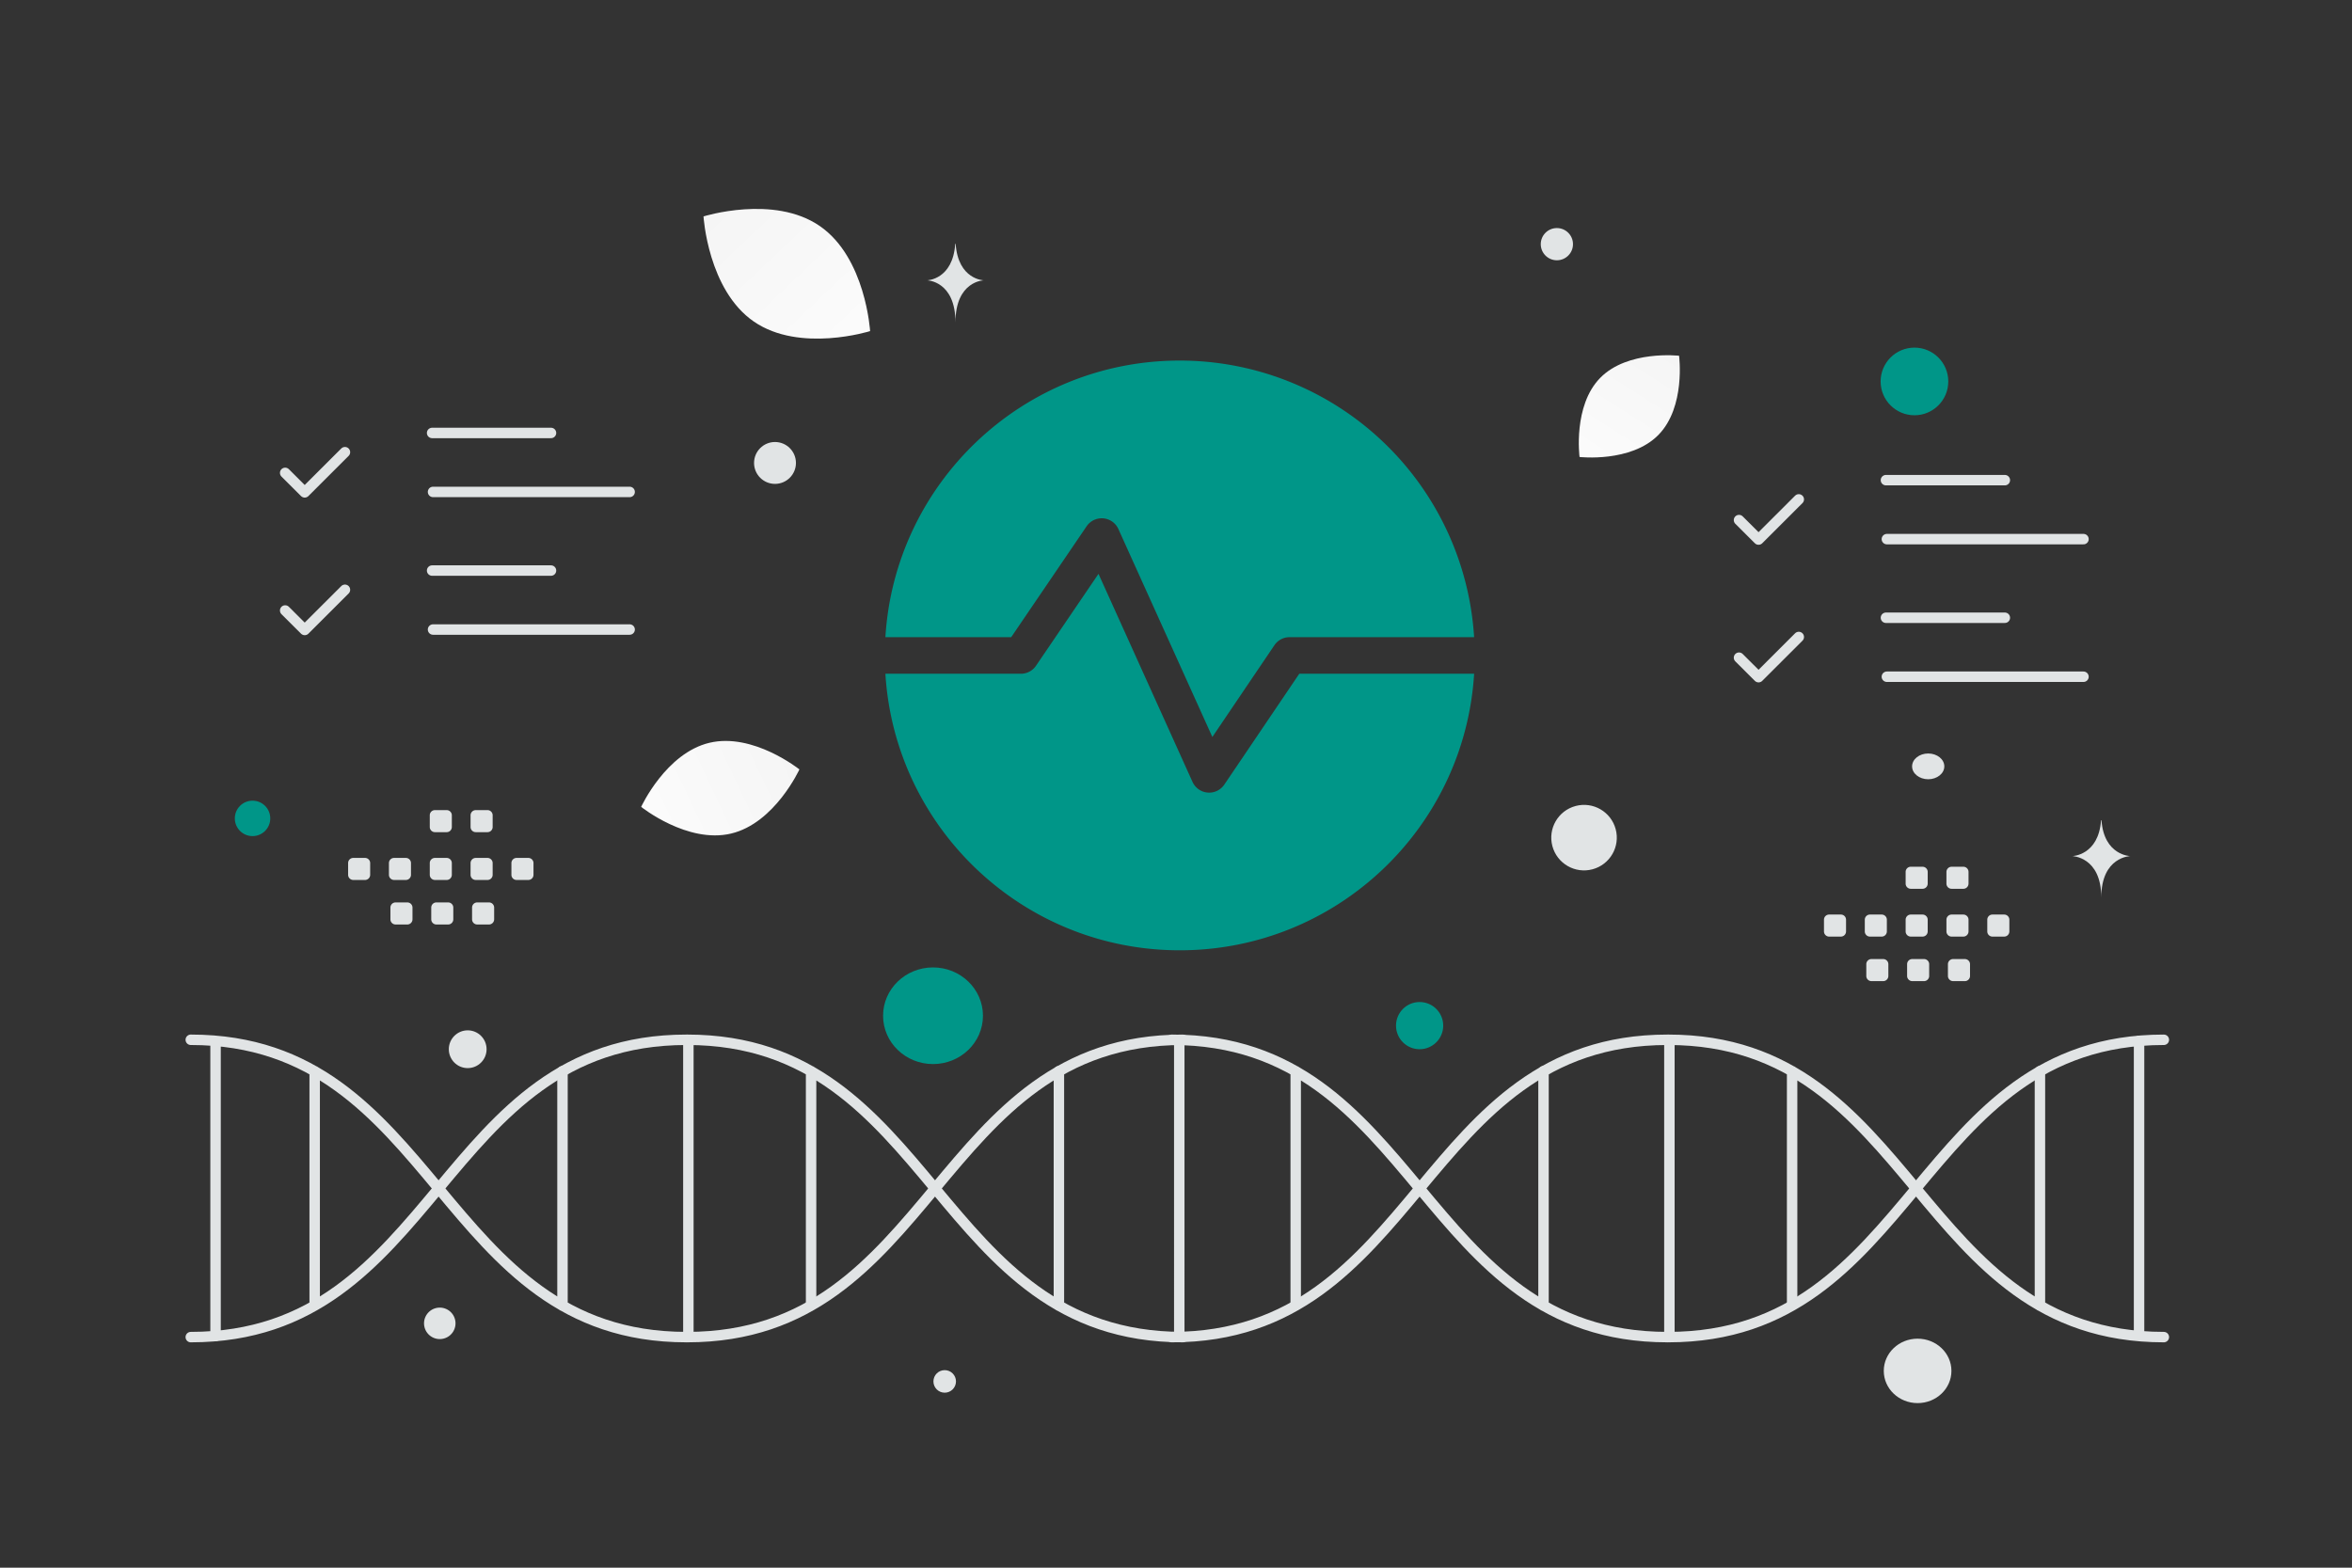 <svg width="900" height="600" viewBox="0 0 900 600" fill="none" xmlns="http://www.w3.org/2000/svg"><rect x="0" y="0" width="900" height="600" fill="#333333" stroke="none"/><path fill="transparent" d="M0 0h900v600H0z"/><path d="M262.653 397.957c-94.826 0-94.826 113.792-189.653 113.792" stroke="#E1E4E5" stroke-width="4" stroke-linecap="round" stroke-linejoin="round"/><path d="M262.653 511.749c-94.826 0-94.826-113.792-189.653-113.792m190.406.419v112.949M215.24 409.967v89.77M82.483 511.325V398.376m37.93 100.728v-89.137m517.633-12.01c-94.827 0-94.827 113.792-189.653 113.792" stroke="#E1E4E5" stroke-width="4" stroke-linecap="round" stroke-linejoin="round"/><path d="M638.046 511.749c-94.827 0-94.827-113.792-189.653-113.792m190.405.419v112.949m-48.166-101.358v89.77m-139.38 11.588V398.376m44.554 100.728v-89.137" stroke="#E1E4E5" stroke-width="4" stroke-linecap="round" stroke-linejoin="round"/><path d="M452.607 397.957c-94.826 0-94.826 113.792-189.653 113.792" stroke="#E1E4E5" stroke-width="4" stroke-linecap="round" stroke-linejoin="round"/><path d="M452.607 511.749c-94.826 0-94.826-113.792-189.653-113.792m142.24 12.01v89.77m-94.827-.633v-89.137M828 397.957c-94.827 0-94.827 113.792-189.653 113.792" stroke="#E1E4E5" stroke-width="4" stroke-linecap="round" stroke-linejoin="round"/><path d="M828 511.749c-94.827 0-94.827-113.792-189.653-113.792m180.17.419v112.949m-37.93-101.358v89.77m-94.827-.633v-89.137" stroke="#E1E4E5" stroke-width="4" stroke-linecap="round" stroke-linejoin="round"/><path fill-rule="evenodd" clip-rule="evenodd" d="M564.075 243.864h-70.616a7 7 0 0 0-5.799 3.079l-23.747 35.12-35.955-79.581a7 7 0 0 0-12.168-1.054l-28.851 42.436h-48.14C342.408 184.792 391.459 138 451.439 138a112.854 112.854 0 0 1 112.636 105.864zm.003 14h-66.902l-28.684 42.421a7 7 0 0 1-12.178-1.039l-35.97-79.615-23.911 35.168a7 7 0 0 1-5.789 3.065H338.8c3.62 59.061 52.666 105.842 112.639 105.842 59.972 0 109.019-46.781 112.639-105.842z" fill="#009688"/><path fill-rule="evenodd" clip-rule="evenodd" d="M135.174 328.351h4.505c1.089 0 1.966.886 1.966 1.966v4.505c0 1.09-.886 1.967-1.966 1.967h-4.505a1.974 1.974 0 0 1-1.966-1.967v-4.505a1.961 1.961 0 0 1 1.966-1.966zm15.618 0h4.505c1.08 0 1.966.886 1.966 1.966v4.505c0 1.09-.886 1.967-1.966 1.967h-4.505a1.974 1.974 0 0 1-1.966-1.967v-4.505c0-1.08.886-1.966 1.966-1.966zm15.63 0h4.505c1.08 0 1.966.886 1.966 1.966v4.505c0 1.09-.886 1.967-1.966 1.967h-4.505a1.975 1.975 0 0 1-1.967-1.967v-4.505a1.962 1.962 0 0 1 1.967-1.966zm15.619 0h4.504c1.081 0 1.967.886 1.967 1.966v4.505c0 1.09-.886 1.967-1.967 1.967h-4.504a1.976 1.976 0 0 1-1.976-1.967v-4.505a1.987 1.987 0 0 1 1.976-1.966zm15.619 0h4.505c1.09 0 1.976.886 1.976 1.966v4.505a1.97 1.97 0 0 1-1.976 1.966h-4.505a1.973 1.973 0 0 1-1.966-1.966v-4.505c0-1.08.886-1.966 1.966-1.966zm-46.295 17.032h4.505c1.08 0 1.966.886 1.966 1.966v4.514c0 1.08-.886 1.967-1.966 1.967h-4.505a1.969 1.969 0 0 1-1.966-1.967v-4.505a1.963 1.963 0 0 1 1.966-1.975zm15.619 0h4.505c1.08 0 1.966.886 1.966 1.966v4.514c0 1.08-.886 1.967-1.966 1.967h-4.505a1.974 1.974 0 0 1-1.966-1.967v-4.505a1.963 1.963 0 0 1 1.966-1.975zm15.62 0h4.505c1.09 0 1.976.886 1.976 1.966v4.514c0 1.08-.886 1.967-1.976 1.967h-4.505a1.974 1.974 0 0 1-1.966-1.967v-4.505c0-1.089.886-1.975 1.966-1.975zm-16.182-35.329h4.505c1.08 0 1.966.886 1.966 1.966v4.505c0 1.09-.886 1.967-1.966 1.967h-4.505a1.975 1.975 0 0 1-1.967-1.967v-4.505a1.962 1.962 0 0 1 1.967-1.966zm15.619 0h4.504c1.081 0 1.967.886 1.967 1.966v4.505c0 1.09-.886 1.967-1.967 1.967h-4.504a1.976 1.976 0 0 1-1.976-1.967v-4.505a1.987 1.987 0 0 1 1.976-1.966zm517.878 39.972h4.505c1.089 0 1.966.886 1.966 1.966v4.505a1.968 1.968 0 0 1-1.966 1.966h-4.505a1.974 1.974 0 0 1-1.967-1.966v-4.505a1.962 1.962 0 0 1 1.967-1.966zm15.618 0h4.505c1.08 0 1.966.886 1.966 1.966v4.505a1.968 1.968 0 0 1-1.966 1.966h-4.505a1.973 1.973 0 0 1-1.966-1.966v-4.505c0-1.08.886-1.966 1.966-1.966zm15.629 0h4.505c1.08 0 1.967.886 1.967 1.966v4.505a1.969 1.969 0 0 1-1.967 1.966h-4.505a1.973 1.973 0 0 1-1.966-1.966v-4.505a1.962 1.962 0 0 1 1.966-1.966zm15.619 0h4.505c1.08 0 1.967.886 1.967 1.966v4.505a1.969 1.969 0 0 1-1.967 1.966h-4.505a1.975 1.975 0 0 1-1.975-1.966v-4.505a1.987 1.987 0 0 1 1.975-1.966zm15.62 0h4.505c1.09 0 1.976.886 1.976 1.966v4.505a1.97 1.97 0 0 1-1.976 1.966h-4.505a1.973 1.973 0 0 1-1.966-1.966v-4.505c0-1.08.886-1.966 1.966-1.966zm-46.295 17.032h4.505c1.08 0 1.966.886 1.966 1.966v4.514c0 1.08-.886 1.966-1.966 1.966h-4.505a1.968 1.968 0 0 1-1.966-1.966v-4.505a1.963 1.963 0 0 1 1.966-1.975zm15.619 0h4.505c1.08 0 1.966.886 1.966 1.966v4.514c0 1.08-.886 1.966-1.966 1.966h-4.505a1.974 1.974 0 0 1-1.967-1.966v-4.505a1.964 1.964 0 0 1 1.967-1.975zm15.62 0h4.505c1.089 0 1.976.886 1.976 1.966v4.514c0 1.08-.887 1.966-1.976 1.966h-4.505a1.973 1.973 0 0 1-1.966-1.966v-4.505c0-1.089.886-1.975 1.966-1.975zm-16.183-35.329h4.505c1.08 0 1.967.886 1.967 1.966v4.505a1.969 1.969 0 0 1-1.967 1.966h-4.505a1.973 1.973 0 0 1-1.966-1.966v-4.505a1.962 1.962 0 0 1 1.966-1.966zm15.619 0h4.505c1.08 0 1.967.886 1.967 1.966v4.505a1.969 1.969 0 0 1-1.967 1.966h-4.505a1.975 1.975 0 0 1-1.975-1.966v-4.505a1.987 1.987 0 0 1 1.975-1.966z" fill="#E1E4E5"/><path d="m131.995 173.065-15.393 15.378-7.479-7.456m56.224-15.281h45.494m-45.14 22.57h75.235m-108.941 37.453-15.393 15.378-7.479-7.455m56.224-15.281h45.494m-45.14 22.57h75.235m447.374-49.814-15.393 15.378-7.478-7.456m56.223-15.281h45.495m-45.14 22.57h75.234M688.31 243.792l-15.393 15.378-7.478-7.456m56.223-15.281h45.495m-45.14 22.57h75.234" stroke="#E1E4E5" stroke-width="4" stroke-linecap="round" stroke-linejoin="round"/><path d="M279.742 319.03c-16.716 3.96-34.396-10.216-34.396-10.216s9.435-20.589 26.156-24.536c16.716-3.96 34.39 10.203 34.39 10.203s-9.435 20.59-26.15 24.549z" fill="url(#a)"/><path d="M288.465 123.075c17.598 12.121 44.483 3.648 44.483 3.648s-1.665-28.123-19.275-40.232c-17.598-12.122-44.471-3.66-44.471-3.66s1.665 28.123 19.263 40.244z" fill="url(#b)"/><path d="M634.594 166.457c-10.512 10.699-30.169 8.444-30.169 8.444s-2.601-19.603 7.92-30.295c10.512-10.699 30.159-8.45 30.159-8.45s2.601 19.603-7.91 30.301z" fill="url(#c)"/><circle cx="543.219" cy="392.538" r="9.031" transform="rotate(180 543.219 392.538)" fill="#009688"/><ellipse cx="357.022" cy="388.755" rx="19.11" ry="18.493" transform="rotate(180 357.022 388.755)" fill="#009688"/><circle r="6.781" transform="matrix(-1 0 0 1 96.639 313.223)" fill="#009688"/><circle r="12.945" transform="matrix(-1 0 0 1 732.572 145.99)" fill="#009688"/><ellipse rx="12.945" ry="12.329" transform="matrix(-1 0 0 1 733.776 524.68)" fill="#E1E4E5"/><circle r="7.225" transform="matrix(-1 0 0 1 178.965 401.569)" fill="#E1E4E5"/><circle r="4.315" transform="matrix(-1 0 0 1 361.493 528.707)" fill="#E1E4E5"/><circle r="6.164" transform="matrix(-1 0 0 1 595.743 93.452)" fill="#E1E4E5"/><circle r="6.024" transform="scale(1 -1) rotate(-75 -245.89 -362.895)" fill="#E1E4E5"/><circle r="8.014" transform="matrix(-1 0 0 1 296.556 177.183)" fill="#E1E4E5"/><ellipse rx="6.164" ry="4.932" transform="matrix(-1 0 0 1 737.833 293.311)" fill="#E1E4E5"/><circle r="12.537" transform="scale(1 -1) rotate(-75 94.167 -555.262)" fill="#E1E4E5"/><path d="M803.98 313.917h.161c.955 13.53 11.018 13.739 11.018 13.739s-11.096.216-11.096 15.85c0-15.634-11.096-15.85-11.096-15.85s10.058-.209 11.013-13.739zM365.527 93.308h.157c.933 13.765 10.761 13.977 10.761 13.977s-10.837.221-10.837 16.127c0-15.906-10.838-16.127-10.838-16.127s9.824-.212 10.757-13.977z" fill="#E1E4E5"/><defs><linearGradient id="a" x1="216.795" y1="328.876" x2="363.124" y2="259.745" gradientUnits="userSpaceOnUse"><stop stop-color="#fff"/><stop offset="1" stop-color="#EEE"/></linearGradient><linearGradient id="b" x1="357.017" y1="162.847" x2="218.489" y2="16.773" gradientUnits="userSpaceOnUse"><stop stop-color="#fff"/><stop offset="1" stop-color="#EEE"/></linearGradient><linearGradient id="c" x1="592.654" y1="203.002" x2="668.648" y2="83.875" gradientUnits="userSpaceOnUse"><stop stop-color="#fff"/><stop offset="1" stop-color="#EEE"/></linearGradient></defs></svg>